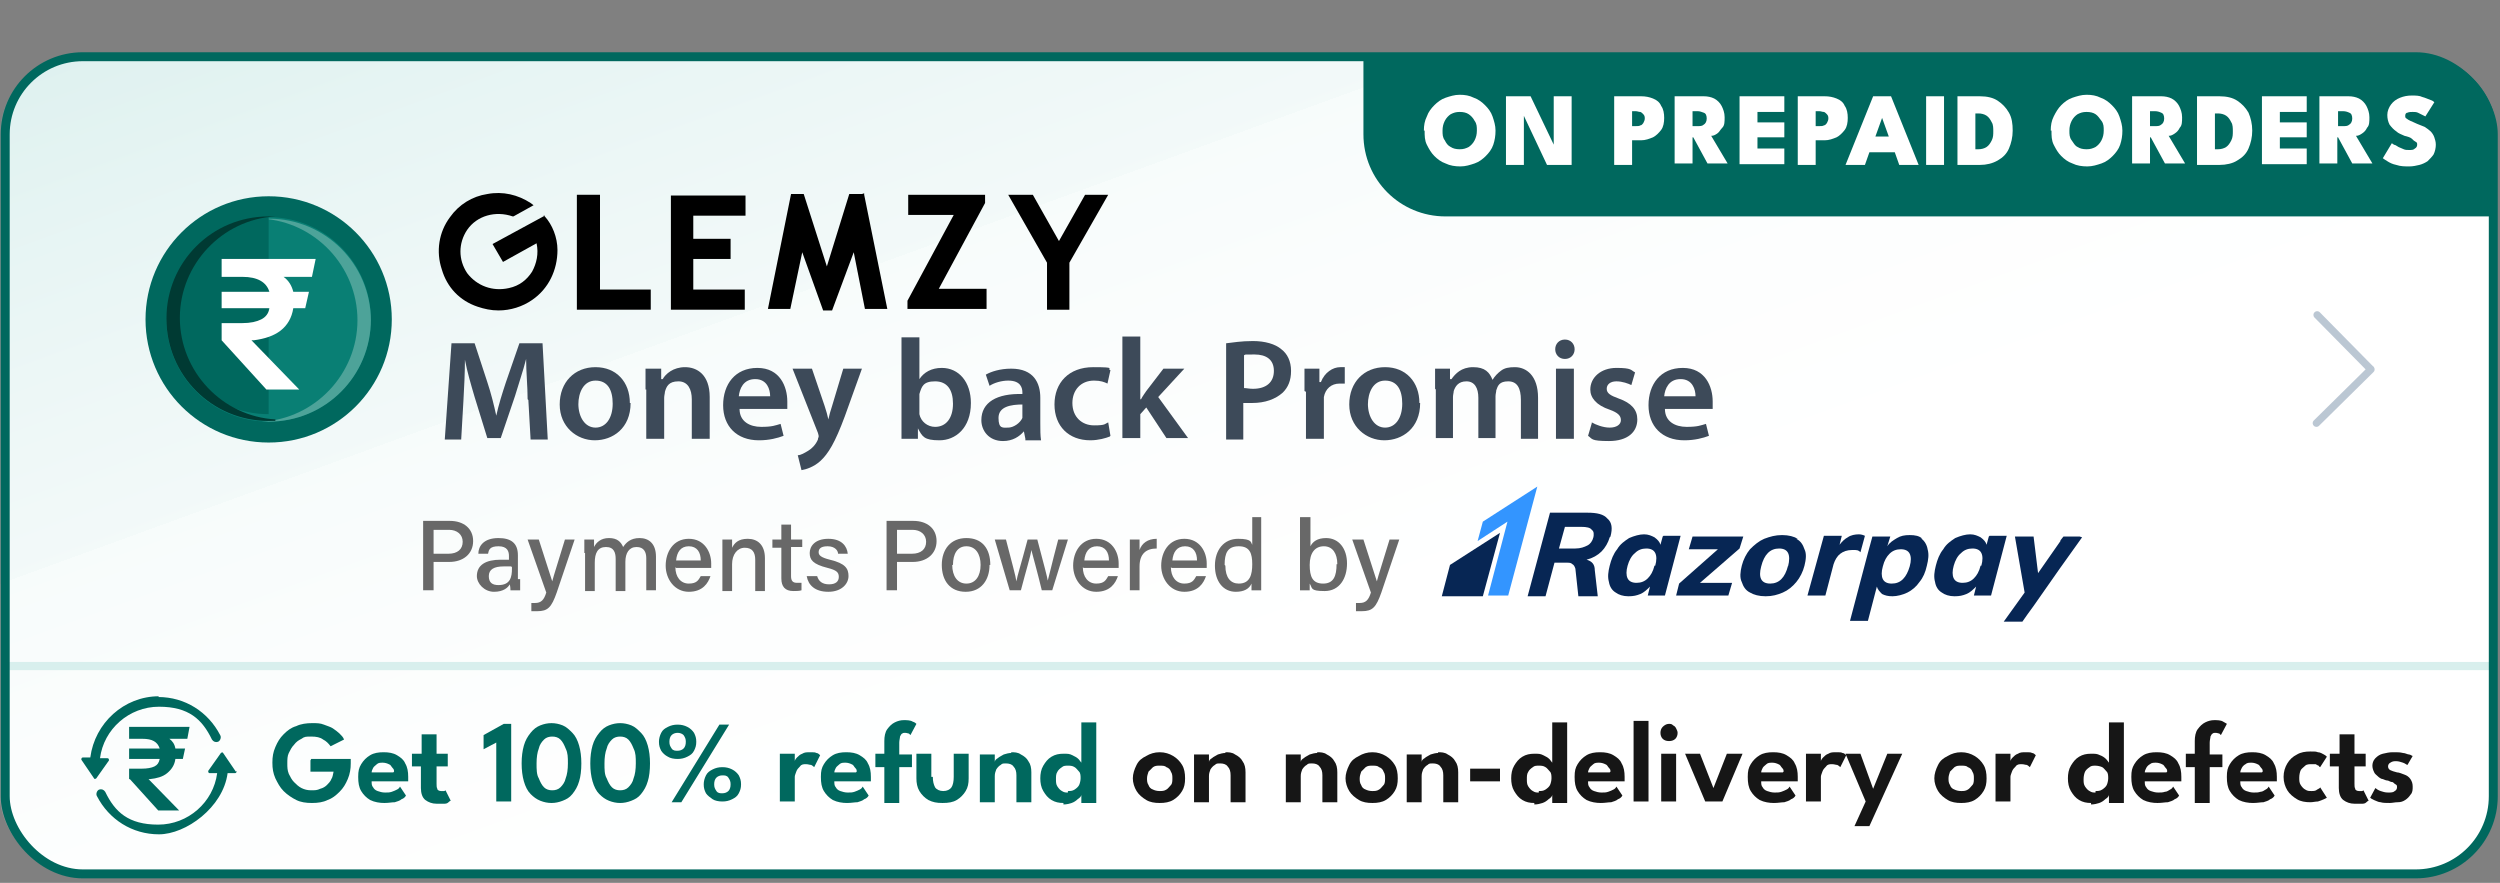 <?xml version="1.0" encoding="UTF-8"?>
<svg id="Layer_1" xmlns="http://www.w3.org/2000/svg" version="1.1" xmlns:xlink="http://www.w3.org/1999/xlink" viewBox="0 0 335 118.3">
  <rect x="0" y="0" width="335" height="118.3" fill="#808080" stroke="none"/>
  <!-- Generator: Adobe Illustrator 29.5.1, SVG Export Plug-In . SVG Version: 2.1.0 Build 141)  -->
  <defs>
    <style>
      .st0 {
        fill: #097f74;
      }

      .st1 {
        fill: none;
        stroke: #00685e;
        stroke-miterlimit: 10;
        stroke-width: 1.2px;
      }

      .st2 {
        fill: #fff;
      }

      .st3 {
        fill: #072654;
      }

      .st3, .st4 {
        fill-rule: evenodd;
      }

      .st5 {
        fill: #3d4a59;
      }

      .st6 {
        fill: #686868;
      }

      .st7 {
        fill: #4da399;
      }

      .st8 {
        fill: #00685e;
      }

      .st9 {
        fill: #003a33;
      }

      .st10 {
        fill: #d8efed;
      }

      .st11 {
        fill: url(#linear-gradient);
        opacity: .2;
      }

      .st4 {
        fill: #3395ff;
      }

      .st12 {
        fill: #788fa8;
        stroke: #788fa8;
        stroke-linecap: round;
        stroke-linejoin: round;
      }

      .st13 {
        opacity: .5;
      }

      .st14 {
        fill: #161616;
      }
    </style>
    <linearGradient id="linear-gradient" x1="130.9" y1="-36.9" x2="203.2" y2="161.7" gradientUnits="userSpaceOnUse">
      <stop offset="0" stop-color="#11998e"/>
      <stop offset="0" stop-color="#34a89e"/>
      <stop offset="0" stop-color="#5ebab2"/>
      <stop offset=".1" stop-color="#85cac5"/>
      <stop offset=".2" stop-color="#a6d8d4"/>
      <stop offset=".3" stop-color="#c2e4e2"/>
      <stop offset=".3" stop-color="#d8eeec"/>
      <stop offset=".4" stop-color="#e9f5f4"/>
      <stop offset=".5" stop-color="#f6fbfa"/>
      <stop offset=".6" stop-color="#fdfefe"/>
      <stop offset="1" stop-color="#fff"/>
    </linearGradient>
  </defs>
  <rect class="st2" x=".7" y="7.6" width="333.4" height="109.5" rx="10.4" ry="10.4"/>
  <rect class="st11" y="7.6" width="334.2" height="109.5" rx="10.4" ry="10.4"/>
  <rect class="st10" x=".7" y="88.7" width="333.4" height="1.1"/>
  <rect class="st1" x=".7" y="7.6" width="333.4" height="109.5" rx="10.4" ry="10.4"/>
  <path class="st8" d="M182.7,7.3h140.9c6.1,0,11,4.9,11,11v10.7h-140.9c-6.1,0-11-4.9-11-11V7.3h0Z"/>
  <g>
    <path class="st2" d="M190.8,17.5c0-.7.1-1.3.4-1.9.2-.6.6-1.1,1-1.5.4-.4.9-.8,1.5-1,.6-.2,1.2-.4,1.9-.4s1.3.1,1.9.4c.6.2,1.1.6,1.5,1,.4.4.8.9,1,1.5.2.6.4,1.2.4,1.9s-.1,1.3-.3,1.9c-.2.6-.6,1.1-1,1.5-.4.4-.9.8-1.5,1-.6.2-1.2.4-1.9.4s-1.4-.1-2-.4c-.6-.2-1.1-.6-1.5-1-.4-.4-.7-.9-1-1.5s-.3-1.2-.3-1.9ZM193.3,17.5c0,.5,0,.9.3,1.3.2.4.4.7.8.9.3.2.7.3,1.2.3s.8-.1,1.2-.3c.3-.2.6-.5.8-.9.2-.4.3-.8.3-1.3s0-.9-.3-1.3c-.2-.4-.5-.7-.8-.9-.3-.2-.7-.3-1.2-.3s-.8.1-1.2.3c-.3.2-.6.5-.8.9-.2.4-.3.8-.3,1.3Z"/>
    <path class="st2" d="M204,15.1h.2v7h-2.4v-9.2h3.3l3.3,6.9h-.2s0-6.9,0-6.9h2.4v9.2h-3.3l-3.3-7Z"/>
    <path class="st2" d="M216.3,12.9h3.6c.6,0,1.1.1,1.6.3.5.2.9.5,1.1,1,.3.4.4,1,.4,1.6s-.1,1.2-.4,1.6c-.3.4-.7.8-1.1,1-.5.2-1,.4-1.6.4h-1.2v3.3h-2.4v-9.2ZM218.7,16.9h.5c.2,0,.5,0,.6-.1.2,0,.3-.2.4-.3.1-.2.2-.4.2-.6s0-.4-.2-.6c-.1-.1-.3-.3-.4-.3-.2,0-.4-.1-.6-.1h-.5v2.1Z"/>
    <path class="st2" d="M224.4,12.9h3.9c.5,0,1,.1,1.4.3s.8.6,1,1c.2.4.4.9.4,1.5s0,1.1-.3,1.4-.4.6-.7.8-.5.3-.8.3l2.2,3.7h-2.7l-1.9-3.5h-.1v3.5h-2.4v-9.2ZM226.8,16.9h.7c.3,0,.6,0,.8-.2.2-.1.4-.4.4-.8s-.1-.7-.4-.8-.5-.2-.8-.2h-.7v2.1Z"/>
    <path class="st2" d="M233.1,12.9h6v2.1h-3.6v1.4h3.6v2h-3.6v1.5h3.6v2.1h-6v-9.2Z"/>
    <path class="st2" d="M240.9,12.9h3.6c.6,0,1.1.1,1.6.3.5.2.9.5,1.1,1,.3.4.4,1,.4,1.6s-.1,1.2-.4,1.6c-.3.4-.7.8-1.1,1-.5.2-1,.4-1.6.4h-1.2v3.3h-2.4v-9.2ZM243.3,16.9h.5c.2,0,.5,0,.6-.1.2,0,.3-.2.4-.3.1-.2.2-.4.2-.6s0-.4-.2-.6c-.1-.1-.3-.3-.4-.3-.2,0-.4-.1-.6-.1h-.5v2.1Z"/>
    <path class="st2" d="M251,12.9h2.4l3.7,9.2h-2.6l-.6-1.7h-3.4l-.6,1.7h-2.6l3.7-9.2ZM251.3,18.3h1.8l-.9-2.5h0l-.9,2.5Z"/>
    <path class="st2" d="M258.1,12.9h2.4v9.2h-2.4v-9.2Z"/>
    <path class="st2" d="M262.3,12.9h3c1,0,1.8.2,2.4.6.6.4,1.1.9,1.5,1.6s.5,1.5.5,2.4-.2,1.7-.5,2.4-.8,1.2-1.5,1.6-1.5.6-2.4.6h-3v-9.2ZM264.7,15.1v4.9h.4c.4,0,.8-.1,1.1-.3.3-.2.5-.5.7-.9s.2-.8.2-1.2,0-.9-.2-1.2c-.2-.4-.4-.7-.7-.9-.3-.2-.7-.3-1.1-.3h-.4Z"/>
    <path class="st2" d="M274.8,17.5c0-.7.1-1.3.4-1.9s.6-1.1,1-1.5c.4-.4.9-.8,1.5-1,.6-.2,1.2-.4,1.9-.4s1.3.1,1.9.4c.6.2,1.1.6,1.5,1,.4.4.8.9,1,1.5.2.6.4,1.2.4,1.9s-.1,1.3-.3,1.9c-.2.6-.6,1.1-1,1.5-.4.4-.9.8-1.5,1-.6.2-1.2.4-1.9.4s-1.4-.1-2-.4c-.6-.2-1.1-.6-1.5-1-.4-.4-.7-.9-1-1.5s-.3-1.2-.3-1.9ZM277.3,17.5c0,.5,0,.9.3,1.3s.4.7.8.9c.3.2.7.3,1.2.3s.8-.1,1.2-.3c.3-.2.6-.5.8-.9s.3-.8.3-1.3,0-.9-.3-1.3-.5-.7-.8-.9c-.3-.2-.7-.3-1.2-.3s-.8.1-1.2.3c-.3.2-.6.5-.8.9s-.3.8-.3,1.3Z"/>
    <path class="st2" d="M285.7,12.9h3.9c.5,0,1,.1,1.4.3s.8.6,1,1c.2.4.4.9.4,1.5s0,1.1-.3,1.4c-.2.4-.4.6-.7.8s-.5.3-.8.3l2.2,3.7h-2.7l-1.9-3.5h-.1v3.5h-2.4v-9.2ZM288.1,16.9h.7c.3,0,.6,0,.8-.2.2-.1.4-.4.4-.8s-.1-.7-.4-.8c-.2-.1-.5-.2-.8-.2h-.7v2.1Z"/>
    <path class="st2" d="M294.4,12.9h3c1,0,1.8.2,2.4.6.6.4,1.1.9,1.5,1.6.3.7.5,1.5.5,2.4s-.2,1.7-.5,2.4c-.3.7-.8,1.2-1.5,1.6-.6.4-1.5.6-2.4.6h-3v-9.2ZM296.8,15.1v4.9h.4c.4,0,.8-.1,1.1-.3.3-.2.5-.5.7-.9.2-.4.2-.8.2-1.2s0-.9-.2-1.2c-.2-.4-.4-.7-.7-.9-.3-.2-.7-.3-1.1-.3h-.4Z"/>
    <path class="st2" d="M303.1,12.9h6v2.1h-3.6v1.4h3.6v2h-3.6v1.5h3.6v2.1h-6v-9.2Z"/>
    <path class="st2" d="M310.8,12.9h3.9c.5,0,1,.1,1.4.3s.8.6,1,1c.2.4.4.9.4,1.5s0,1.1-.3,1.4c-.2.4-.4.6-.7.8s-.5.3-.8.3l2.2,3.7h-2.7l-1.9-3.5h-.1v3.5h-2.4v-9.2ZM313.3,16.9h.7c.3,0,.6,0,.8-.2.2-.1.4-.4.4-.8s-.1-.7-.4-.8c-.2-.1-.5-.2-.8-.2h-.7v2.1Z"/>
    <path class="st2" d="M323.1,12.8c.6,0,1.1,0,1.5.2.4.1.8.3,1.1.4.3.1.4.2.5.3l-1.2,1.9c0,0-.2-.1-.4-.2-.2-.1-.4-.2-.6-.3s-.5-.1-.7-.1-.5,0-.7.1c-.2,0-.3.2-.3.4s0,.3.2.4c.1.1.3.2.5.3.2.1.5.2.9.4.3.1.7.3,1,.4.3.2.6.4.8.6s.4.5.5.8.2.6.2,1-.1.9-.3,1.3c-.2.3-.5.6-.8.9-.3.2-.7.4-1.1.5s-.9.2-1.3.2c-.7,0-1.2,0-1.8-.2-.5-.1-.9-.3-1.2-.5-.3-.2-.5-.3-.6-.4l1.2-2c0,0,.2.1.3.2.2,0,.4.2.6.3s.5.2.7.3.5.1.7.1c.4,0,.6,0,.8-.2.2-.1.3-.3.3-.5s0-.3-.2-.4-.3-.2-.5-.4-.6-.3-1-.4c-.4-.2-.8-.3-1.1-.6-.3-.2-.6-.5-.9-.9-.2-.4-.3-.8-.3-1.3s.2-1,.5-1.4.7-.7,1.2-.9c.5-.2,1-.3,1.6-.3Z"/>
  </g>
  <circle class="st8" cx="36" cy="42.8" r="16.5"/>
  <circle class="st0" cx="36" cy="42.8" r="13.7"/>
  <path class="st7" d="M49.7,42.8c0,7.6-6.1,13.7-13.7,13.7s-.6,0-.9,0c7.1-.4,12.8-6.4,12.8-13.6s-5.7-13.2-12.8-13.6c.3,0,.6,0,.9,0,7.6,0,13.7,6.1,13.7,13.7Z"/>
  <path class="st8" d="M36,28.1v27.4c-7.6,0-13.7-6.1-13.7-13.7s6.1-13.7,13.7-13.7Z"/>
  <path class="st9" d="M36.9,56.4c-.3,0-.6,0-.9,0-7.6,0-13.7-6.1-13.7-13.7s6.1-13.7,13.7-13.7.6,0,.9,0c-7.1.4-12.8,6.4-12.8,13.6s5.7,13.2,12.8,13.6Z"/>
  <path class="st2" d="M29.7,45.5v-2.2h2.7c1.2,0,2-.2,2.6-.5.6-.3,1-.8,1.1-1.5h-6.4v-2.2h6.4c-.4-1.3-1.6-2-3.6-2h-2.8v-2.4h12.6l-.5,2.4h-3.8c.7.5,1.1,1.2,1.3,2h2.1l-.5,2.2h-1.6c-.2,1.3-.8,2.3-1.7,3-.9.7-2.1,1.1-3.6,1.3h-.3s6.4,6.6,6.4,6.6h-4.4l-6-6.6Z"/>
  <g>
    <path class="st5" d="M70.7,53.5c0-1.7-.2-3.7-.2-5.4h0c-.4,1.6-1,3.3-1.5,5l-1.9,5.6h-1.8l-1.7-5.5c-.5-1.7-1-3.4-1.3-5h0c0,1.7-.1,3.8-.2,5.5l-.3,5.2h-2.2l.9-12.9h3.1l1.7,5.2c.5,1.5.9,3.1,1.2,4.5h0c.3-1.4.8-3,1.3-4.5l1.8-5.2h3.1l.7,12.9h-2.3l-.3-5.3Z"/>
    <path class="st5" d="M84.5,54c0,3.4-2.4,5-4.8,5s-4.7-1.8-4.7-4.8,2-5,4.8-5,4.6,2,4.6,4.8ZM77.5,54.1c0,1.8.9,3.2,2.3,3.2s2.3-1.3,2.3-3.2-.7-3.1-2.3-3.1-2.3,1.6-2.3,3.2Z"/>
    <path class="st5" d="M86.5,52.2c0-1.1,0-2,0-2.8h2.1v1.4h.2c.4-.7,1.4-1.6,3-1.6s3.3,1,3.3,4v5.6h-2.4v-5.3c0-1.3-.5-2.4-1.8-2.4s-1.6.7-1.8,1.4c0,.2-.1.5-.1.8v5.5h-2.4v-6.6Z"/>
    <path class="st5" d="M99.1,54.8c0,1.7,1.4,2.4,2.9,2.4s1.9-.2,2.6-.4l.4,1.6c-.8.3-1.9.6-3.3.6-3,0-4.8-1.9-4.8-4.7s1.6-5,4.6-5,4,2.5,4,4.5,0,.8,0,1h-6.3ZM103.2,53.1c0-.9-.4-2.3-2-2.3s-2.1,1.3-2.2,2.3h4.1Z"/>
    <path class="st5" d="M108.8,49.4l1.7,5c.2.6.4,1.3.5,1.8h0c.1-.5.3-1.2.5-1.8l1.5-5h2.5l-2.3,6.4c-1.3,3.5-2.2,5-3.3,6-.9.8-1.9,1.1-2.5,1.2l-.5-2c.4,0,.9-.3,1.4-.6.5-.3,1-.8,1.3-1.5,0-.2.1-.3.1-.4s0-.2-.1-.5l-3.4-8.6h2.6Z"/>
    <path class="st5" d="M120.8,58.8c0-.6,0-1.7,0-2.6v-11h2.4v5.6h0c.6-.9,1.6-1.5,3-1.5,2.3,0,3.9,1.9,3.9,4.7,0,3.4-2.1,5-4.2,5s-2.3-.5-2.9-1.6h0v1.4h-2.1ZM123.2,54.9c0,.2,0,.4,0,.6.2,1,1.1,1.7,2.1,1.7,1.5,0,2.4-1.2,2.4-3.1s-.8-3-2.4-3-1.8.7-2.1,1.7c0,.2,0,.4,0,.6v1.5Z"/>
    <path class="st5" d="M137.4,58.8l-.2-1h0c-.6.7-1.5,1.3-2.8,1.3-1.9,0-2.9-1.4-2.9-2.8,0-2.4,2.1-3.6,5.5-3.5v-.2c0-.6-.2-1.6-1.9-1.6-.9,0-1.9.3-2.5.7l-.5-1.5c.7-.4,1.9-.8,3.4-.8,3,0,3.9,1.9,3.9,3.9v3.4c0,.9,0,1.7.1,2.3h-2.1ZM137.1,54.2c-1.7,0-3.3.3-3.3,1.8s.6,1.3,1.3,1.3,1.6-.6,1.9-1.3c0-.2,0-.4,0-.5v-1.3Z"/>
    <path class="st5" d="M148.7,58.5c-.5.2-1.5.5-2.6.5-2.9,0-4.8-1.9-4.8-4.8s1.9-5,5.2-5,1.7.2,2.3.4l-.4,1.8c-.4-.2-.9-.4-1.8-.4-1.8,0-2.9,1.3-2.9,3,0,1.9,1.3,3,2.9,3s1.4-.2,1.9-.4l.3,1.8Z"/>
    <path class="st5" d="M152.9,53.5h0c.2-.4.5-.8.7-1.1l2.3-3h2.8l-3.5,3.8,4,5.5h-2.9l-2.7-4.1-.8.9v3.2h-2.4v-13.6h2.4v8.4Z"/>
    <path class="st5" d="M164.3,46c.9-.1,2-.3,3.6-.3s3,.4,3.8,1.1c.8.6,1.3,1.6,1.3,2.9s-.4,2.2-1.1,2.9c-1,.9-2.4,1.4-4.1,1.4s-.8,0-1.2,0v4.9h-2.3v-12.8ZM166.7,52c.3,0,.7.1,1.2.1,1.8,0,2.8-.9,2.8-2.4s-1-2.2-2.6-2.2-1.1,0-1.4.1v4.4Z"/>
    <path class="st5" d="M174.8,52.4c0-1.3,0-2.2,0-3h2v1.8h.2c.5-1.3,1.6-2,2.6-2s.4,0,.6,0v2.2c-.2,0-.4,0-.7,0-1.1,0-1.9.7-2.1,1.8,0,.2,0,.5,0,.7v4.9h-2.4v-6.3Z"/>
    <path class="st5" d="M190.3,54c0,3.4-2.4,5-4.8,5s-4.7-1.8-4.7-4.8,2-5,4.8-5,4.6,2,4.6,4.8ZM183.3,54.1c0,1.8.9,3.2,2.3,3.2s2.3-1.3,2.3-3.2-.7-3.1-2.3-3.1-2.3,1.6-2.3,3.2Z"/>
    <path class="st5" d="M192.3,52.2c0-1.1,0-2,0-2.8h2v1.4h.2c.5-.7,1.3-1.6,2.9-1.6s2.2.7,2.6,1.7h0c.3-.5.7-.9,1.1-1.2.5-.4,1.1-.5,1.9-.5,1.5,0,3.1,1.1,3.1,4.1v5.5h-2.3v-5.2c0-1.6-.5-2.5-1.7-2.5s-1.4.6-1.6,1.2c0,.2-.1.5-.1.8v5.6h-2.3v-5.4c0-1.3-.5-2.2-1.6-2.2s-1.5.7-1.7,1.3c0,.2-.1.5-.1.8v5.5h-2.3v-6.6Z"/>
    <path class="st5" d="M211,46.8c0,.7-.5,1.3-1.3,1.3s-1.3-.6-1.3-1.3c0-.7.5-1.3,1.3-1.3s1.3.6,1.3,1.3ZM208.5,58.8v-9.4h2.4v9.4h-2.4Z"/>
    <path class="st5" d="M213.3,56.6c.5.3,1.5.7,2.4.7s1.5-.4,1.5-1-.4-1-1.5-1.4c-1.8-.6-2.6-1.6-2.6-2.7,0-1.6,1.4-2.9,3.5-2.9s1.9.3,2.5.6l-.5,1.7c-.4-.2-1.2-.5-2-.5s-1.3.4-1.3,1,.5.9,1.6,1.3c1.7.6,2.5,1.5,2.5,2.8,0,1.7-1.3,2.9-3.8,2.9s-2.2-.3-2.8-.7l.5-1.7Z"/>
    <path class="st5" d="M223.1,54.8c0,1.7,1.4,2.4,2.9,2.4s1.9-.2,2.6-.4l.4,1.6c-.8.3-1.9.6-3.3.6-3,0-4.8-1.9-4.8-4.7s1.6-5,4.6-5,4,2.5,4,4.5,0,.8,0,1h-6.3ZM227.2,53.1c0-.9-.4-2.3-2-2.3s-2.1,1.3-2.2,2.3h4.1Z"/>
  </g>
  <g>
    <path d="M80.4,38.8h6.8v2.7h-9.9v-15.4h3.1v12.6Z"/>
    <path d="M89.9,41.5h9.9v-2.7h-6.9v-4.1h5v-2.7h-5v-3.1h7v-2.7h-10v15.4Z"/>
    <path d="M115.5,26h-1.7l-3,9.7-3.1-9.7h-1.7l-3.1,15.4h3l1.6-7.6,2.8,7.8h1.2l2.9-7.8,1.5,7.6h3l-3.1-15.3v-.2s0,0,0,0Z"/>
    <path d="M132,27.2v-1.1h-10.3v2.7h6.1l-6.2,11.5v1.1h10.6v-2.7h-6.4l6.2-11.5h0Z"/>
    <path d="M145.4,26.1l-3.5,6.2-3.5-6.2h-3.3l5.2,9.1v6.3h3v-6.3l5.2-9.1h-3.3Z"/>
    <path d="M73,28.9l-7,3.8,1.4,2.4,4.5-2.5c.3,1.4,0,2.7-.6,3.8-.7,1.1-1.7,1.9-3.1,2.2-2.2.5-4.3-.3-5.6-2-1.2-1.8-1.2-4,0-5.8,1.3-1.9,3.8-2.6,6.1-1.8h.1s2.7-1.5,2.7-1.5l-.4-.3c-1.7-1.1-3.7-1.6-5.8-1.2-2,.3-3.8,1.4-5,3.1-1.5,2-1.9,4.6-1.1,7,.7,2.4,2.4,4.2,4.8,5,.9.3,1.8.5,2.8.5,1.6,0,3.2-.5,4.5-1.4,2.2-1.5,3.4-4,3.4-6.7,0-1.7-.7-3.4-1.7-4.5l-.2-.2h0c0,0,0,0,0,0Z"/>
  </g>
  <g class="st13">
    <line class="st12" x1="310.5" y1="42.2" x2="317.6" y2="49.4"/>
    <line class="st12" x1="310.4" y1="56.7" x2="317.7" y2="49.5"/>
  </g>
  <g>
    <path class="st6" d="M56.7,69.8h3.6c1.8,0,3.1,1,3.1,2.7s-1.3,2.8-3.2,2.8h-2.1v3.8h-1.4v-9.3ZM58.1,74.2h2c1.2,0,1.9-.6,1.9-1.6s-.8-1.6-1.8-1.6h-2.1v3.3Z"/>
    <path class="st6" d="M69.7,77.6c0,.6,0,1.4,0,1.5h-1.3c0-.1,0-.5-.1-.8-.2.4-.8,1-2.1,1s-2.3-1.1-2.3-2.1c0-1.5,1.2-2.2,3.2-2.2h1.1v-.5c0-.6-.2-1.3-1.4-1.3s-1.3.5-1.4,1h-1.3c0-1,.7-2.1,2.7-2.1,1.7,0,2.6.7,2.6,2.3v3.2ZM68.5,75.9h-1c-1.3,0-2,.4-2,1.3s.5,1.2,1.3,1.2c1.6,0,1.8-1.1,1.8-2.2v-.2Z"/>
    <path class="st6" d="M72.2,72.3c1,3.1,1.6,5,1.8,5.6h0c.2-.8.7-2.3,1.7-5.6h1.3l-2.4,7.1c-.7,2-1.2,2.5-2.6,2.5s-.5,0-.8,0v-1.1c.2,0,.4,0,.5,0,.8,0,1.2-.4,1.5-1.4l-2.5-7.1h1.4Z"/>
    <path class="st6" d="M78.3,74.1c0-.6,0-1.2,0-1.8h1.3c0,.2,0,.7,0,1,.3-.6.9-1.2,2-1.2s1.6.5,1.9,1.2c.4-.6,1-1.2,2.2-1.2s2.2.7,2.2,2.5v4.5h-1.3v-4.3c0-.8-.3-1.5-1.3-1.5s-1.5.8-1.5,2v3.9h-1.3v-4.3c0-.8-.2-1.6-1.3-1.6s-1.5.8-1.5,2.1v3.8h-1.3v-5.1Z"/>
    <path class="st6" d="M90.5,76c0,1.3.7,2.2,1.8,2.2s1.3-.5,1.6-1h1.3c-.3.9-1,2.1-2.9,2.1s-3.1-1.7-3.1-3.5,1-3.6,3.1-3.6,3,1.8,3,3.3,0,.4,0,.6h-4.7ZM93.9,75.1c0-1.1-.5-1.9-1.6-1.9s-1.6.8-1.7,1.9h3.4Z"/>
    <path class="st6" d="M96.8,74c0-.6,0-1.2,0-1.7h1.3c0,.2,0,.9,0,1.1.3-.6.8-1.2,2.1-1.2s2.3.8,2.3,2.6v4.4h-1.3v-4.2c0-1-.4-1.6-1.4-1.6s-1.7.9-1.7,2.2v3.6h-1.3v-5.1Z"/>
    <path class="st6" d="M103.5,72.3h1.2v-2h1.3v2h1.5v1h-1.5v3.9c0,.6.2.9.8.9s.4,0,.6,0v1c-.3.1-.7.1-1.1.1-1.1,0-1.6-.6-1.6-1.7v-4.1h-1.2v-1Z"/>
    <path class="st6" d="M109.5,77.2c.2.7.7,1.1,1.6,1.1s1.3-.4,1.3-1-.3-.9-1.5-1.2c-2-.5-2.4-1.1-2.4-2s.7-1.9,2.5-1.9,2.5,1,2.6,2h-1.3c0-.4-.4-1-1.4-1s-1.2.4-1.2.8.3.7,1.5,1c2.1.5,2.5,1.2,2.5,2.2s-.9,2.1-2.7,2.1-2.7-.9-2.9-2.1h1.3Z"/>
    <path class="st6" d="M118.8,69.8h3.6c1.8,0,3.1,1,3.1,2.7s-1.3,2.8-3.2,2.8h-2.1v3.8h-1.4v-9.3ZM120.2,74.2h2c1.2,0,1.9-.6,1.9-1.6s-.8-1.6-1.8-1.6h-2.1v3.3Z"/>
    <path class="st6" d="M132.6,75.7c0,2-1.1,3.6-3.2,3.6s-3.2-1.5-3.2-3.6,1.2-3.6,3.3-3.6,3.2,1.4,3.2,3.6ZM127.6,75.7c0,1.5.7,2.5,1.9,2.5s1.9-1,1.9-2.5-.7-2.5-1.9-2.5-1.8,1-1.8,2.5Z"/>
    <path class="st6" d="M134.8,72.3c.8,3.1,1.3,4.9,1.4,5.6h0c.1-.7.6-2.2,1.5-5.6h1.3c1,3.8,1.3,4.9,1.4,5.5h0c.2-.7.4-1.7,1.4-5.5h1.3l-2.1,6.8h-1.4c-.6-2.5-1.2-4.6-1.4-5.4h0c-.1.8-.7,2.7-1.4,5.4h-1.5l-2-6.8h1.4Z"/>
    <path class="st6" d="M145.1,76c0,1.3.7,2.2,1.8,2.2s1.3-.5,1.6-1h1.3c-.3.9-1,2.1-2.9,2.1s-3.1-1.7-3.1-3.5,1-3.6,3.1-3.6,3,1.8,3,3.3,0,.4,0,.6h-4.7ZM148.6,75.1c0-1.1-.5-1.9-1.6-1.9s-1.6.8-1.7,1.9h3.4Z"/>
    <path class="st6" d="M151.4,74.2c0-.9,0-1.4,0-1.9h1.3c0,.2,0,.7,0,1.4.3-.9,1.1-1.5,2.3-1.5v1.3c-1.4,0-2.3.7-2.3,2.4v3.2h-1.3v-5Z"/>
    <path class="st6" d="M156.9,76c0,1.3.7,2.2,1.8,2.2s1.3-.5,1.6-1h1.3c-.3.9-1,2.1-2.9,2.1s-3.1-1.7-3.1-3.5,1-3.6,3.1-3.6,3,1.8,3,3.3,0,.4,0,.6h-4.7ZM160.4,75.1c0-1.1-.5-1.9-1.6-1.9s-1.6.8-1.7,1.9h3.4Z"/>
    <path class="st6" d="M169,69.3v7.9c0,.6,0,1.3,0,1.9h-1.3c0-.2,0-.7,0-.9-.3.7-1,1.1-2.1,1.1-1.7,0-2.8-1.4-2.8-3.5s1.2-3.6,3.1-3.6,1.7.5,1.9.8v-3.7h1.3ZM164.2,75.8c0,1.6.7,2.4,1.8,2.4,1.5,0,1.8-1.2,1.8-2.6s-.3-2.4-1.8-2.4-1.9.9-1.9,2.5Z"/>
    <path class="st6" d="M174.3,69.3h1.3v3.9c.3-.6.9-1.1,2.1-1.1,1.7,0,2.8,1.4,2.8,3.4s-1,3.7-3,3.7-1.6-.4-2-1c0,.3,0,.7,0,.9h-1.3c0-.8,0-1.5,0-2.3v-7.5ZM179.2,75.6c0-1.4-.6-2.4-1.8-2.4s-1.9.9-1.9,2.5.4,2.5,1.8,2.5,1.8-1,1.8-2.6Z"/>
    <path class="st6" d="M182.7,72.3c1,3.1,1.6,5,1.8,5.6h0c.2-.8.7-2.3,1.7-5.6h1.3l-2.4,7.1c-.7,2-1.2,2.5-2.6,2.5s-.5,0-.8,0v-1.1c.2,0,.4,0,.5,0,.8,0,1.2-.4,1.5-1.4l-2.5-7.1h1.4Z"/>
  </g>
  <g id="Page-1">
    <g id="Group">
      <path id="Fill-1" class="st3" d="M213.5,72c-.1.5-.4.9-.8,1.1-.4.2-.9.4-1.6.4h-2.2l.8-2.9h2.2c.7,0,1.2.1,1.4.4.3.2.3.6.2,1.1M215.8,71.9c.3-1.1.2-1.9-.4-2.4-.5-.6-1.4-.8-2.7-.8h-5l-3,11.2h2.4l1.2-4.5h1.6c.4,0,.6,0,.8.2.2.1.3.3.4.6l.4,3.7h2.6l-.4-3.5c0-.8-.4-1.2-1.1-1.4.8-.2,1.5-.6,2-1.1.5-.5.9-1.2,1.1-1.9"/>
      <path id="Fill-3" class="st3" d="M221.7,75.8c-.2.8-.5,1.3-.9,1.7-.4.4-.9.6-1.5.6s-1-.2-1.2-.6c-.2-.4-.2-1,0-1.7.2-.7.5-1.3,1-1.7.4-.4.9-.6,1.5-.6s1,.2,1.2.6c.2.4.2,1,0,1.7h0ZM222.8,71.9l-.3,1.1c-.1-.4-.4-.7-.8-1-.4-.2-.8-.4-1.4-.4s-1.3.2-2,.5c-.6.4-1.2.8-1.6,1.5-.5.6-.8,1.4-1,2.2-.2.8-.3,1.5-.1,2.2.1.6.4,1.1.9,1.4.4.3,1,.5,1.7.5s1.1-.1,1.6-.3c.5-.2.9-.6,1.3-1l-.3,1.2h2.3l2.1-8h-2.3Z"/>
      <polygon id="Fill-5" class="st3" points="233.6 71.9 226.8 71.9 226.3 73.6 230.2 73.6 225 78.2 224.6 79.8 231.6 79.8 232.1 78.1 227.8 78.1 233.1 73.5 233.6 71.9"/>
      <path id="Fill-7" class="st3" d="M239.6,75.8c-.2.8-.5,1.4-.9,1.8-.4.4-.9.6-1.5.6-1.2,0-1.6-.8-1.2-2.3.2-.8.5-1.4.9-1.8.4-.4.9-.6,1.5-.6s1,.2,1.2.6c.2.4.2,1,0,1.8M240.9,72.2c-.5-.3-1.2-.5-2.1-.5s-1.6.2-2.4.5c-.7.3-1.3.8-1.9,1.4-.5.6-.9,1.4-1.1,2.2s-.3,1.6,0,2.2c.2.6.5,1.1,1.1,1.4.5.3,1.2.5,2.1.5s1.6-.2,2.3-.5c.7-.3,1.3-.8,1.8-1.4.5-.6.9-1.4,1.1-2.2s.3-1.6,0-2.2c-.2-.6-.5-1.1-1.1-1.4"/>
      <path id="Fill-9" class="st3" d="M265.4,75.8c-.2.8-.5,1.3-.9,1.7-.4.4-.9.6-1.5.6s-1-.2-1.2-.6c-.2-.4-.2-1,0-1.7.2-.7.5-1.3,1-1.7.4-.4.9-.6,1.5-.6s1,.2,1.2.6c.2.4.2,1,0,1.7h0ZM266.5,71.9l-.3,1.1c-.1-.4-.4-.7-.8-1-.4-.2-.8-.4-1.4-.4s-1.3.2-2,.5c-.6.4-1.2.8-1.6,1.5-.5.6-.8,1.4-1,2.2-.2.8-.3,1.5-.1,2.2.1.6.4,1.1.9,1.4.4.3,1,.5,1.7.5s1.1-.1,1.6-.3c.5-.2.9-.6,1.3-1l-.3,1.2h2.3l2.1-8h-2.3Z"/>
      <path id="Fill-11" class="st3" d="M249.3,74l.6-2.2c-.2-.1-.5-.2-.8-.2-.5,0-1.1.1-1.5.4-.4.2-.8.6-1.1,1l.3-1.2h-.7s-1.7,0-1.7,0l-2.2,8h2.4l1.1-4.2c.2-.6.5-1.1.9-1.4.4-.3.9-.5,1.6-.5s.8,0,1.1.3"/>
      <path id="Fill-13" class="st3" d="M255.9,75.9c-.2.7-.5,1.3-.9,1.7-.4.4-.9.6-1.5.6s-1-.2-1.2-.6c-.2-.4-.2-1,0-1.7.2-.8.5-1.3.9-1.7.4-.4.9-.6,1.5-.6s1,.2,1.2.6c.2.4.2,1,0,1.7M257.6,72.2c-.4-.4-1-.5-1.7-.5s-1.2.1-1.7.4c-.5.3-1,.6-1.3,1.1h0c0,0,.4-1.3.4-1.3h-.5s-1.9,0-1.9,0l-.6,2.2s0,0,0,0l-2.4,9.1h2.4l1.2-4.6c.1.4.4.7.7,1,.4.2.8.3,1.4.3s1.4-.2,2-.5c.6-.3,1.2-.8,1.6-1.4.5-.6.8-1.3,1-2.2.2-.8.3-1.5.1-2.2-.1-.6-.4-1.1-.9-1.5"/>
      <path id="Fill-15" class="st3" d="M278.7,71.9h0s-1.4,0-1.4,0c0,0,0,0-.1,0h-.7l-.4.5s0,0,0,.1h0c0,0-3,4.3-3,4.3l-.6-4.9h-2.5l1.3,7.5-2.8,3.9h2.5l.7-1s0,0,0,0l.8-1.1h0s3.5-5,3.5-5l3-4.2h0s0,0,0,0Z"/>
      <polygon id="Fill-17" class="st4" points="198.7 69.9 198 72.5 202 69.9 199.4 79.8 202.1 79.8 206 65.2 198.7 69.9"/>
      <path id="Fill-19" class="st3" d="M194.3,75.7l-1.1,4.2h5.5s2.3-8.5,2.3-8.5c0,0-6.7,4.3-6.7,4.3"/>
    </g>
  </g>
  <g>
    <path class="st8" d="M41.7,101.7h5.3v.6c0,.7-.1,1.4-.4,2.1s-.6,1.2-1.1,1.7c-.5.5-1,.9-1.6,1.1-.6.3-1.3.4-2.1.4s-1.5-.1-2.1-.4c-.6-.3-1.2-.7-1.7-1.2-.5-.5-.8-1.1-1.1-1.7-.3-.7-.4-1.3-.4-2.1s.1-1.4.4-2.1c.3-.7.6-1.2,1.1-1.7s1-.9,1.7-1.1c.6-.3,1.4-.4,2.1-.4s1.1,0,1.6.2.9.3,1.2.5.7.5.9.7c.3.3.5.5.6.8l-1.8.9c-.3-.4-.6-.7-1-.9-.4-.3-.9-.4-1.6-.4s-.9,0-1.3.3c-.4.2-.7.4-1,.8-.3.3-.5.7-.7,1.1-.2.4-.2.9-.2,1.4s0,.9.2,1.4c.2.4.4.8.7,1.1.3.3.6.6,1,.8.4.2.8.3,1.3.3s.8,0,1.2-.2c.4-.1.7-.3.9-.5s.5-.5.6-.8c.2-.3.2-.6.3-1h-3.1v-1.5Z"/>
    <path class="st8" d="M49.8,104.7c0,.3,0,.6.2.8.1.2.3.4.6.5.3.1.6.2,1,.2s.6,0,.9-.1.5-.2.7-.3c.2-.1.3-.2.4-.4l.8,1.2c-.1.2-.3.4-.6.5-.2.2-.6.3-.9.4-.4,0-.8.1-1.4.1s-1.3-.1-1.9-.4c-.5-.3-.9-.7-1.2-1.2-.3-.5-.4-1.1-.4-1.9s.1-1.2.4-1.7c.3-.5.7-.9,1.2-1.2s1.1-.4,1.8-.4,1.3.1,1.8.4.9.6,1.1,1.1c.3.5.4,1.1.4,1.8s0,.1,0,.3c0,.1,0,.2,0,.3h-4.8ZM52.8,103.4c0-.2,0-.3-.2-.5s-.2-.4-.5-.5c-.2-.1-.5-.2-.8-.2s-.6,0-.8.2-.4.3-.5.5c-.1.2-.2.4-.2.6h2.9Z"/>
    <path class="st8" d="M55.3,101h1.2v-2.6h2v2.6h1.5v1.7h-1.5v2.3c0,.3,0,.5.1.7,0,.2.3.3.5.3s.3,0,.4,0c.1,0,.2-.1.2-.1l.7,1.4s-.1,0-.3.2-.4.2-.7.2c-.3,0-.6,0-.9,0-.6,0-1.1-.2-1.5-.5-.4-.3-.6-.9-.6-1.6v-2.9h-1.2v-1.7Z"/>
    <path class="st8" d="M66.5,99.5l-1.7.9v-1.9l2.7-1.5h1v10.4h-2v-7.9Z"/>
    <path class="st8" d="M69.9,102.3c0-.9.1-1.7.3-2.4.2-.7.5-1.2.9-1.7s.8-.8,1.3-1c.5-.2,1-.3,1.5-.3s1,.1,1.5.3c.5.2.9.6,1.3,1s.7,1,.9,1.7.3,1.5.3,2.4-.1,1.8-.3,2.4c-.2.7-.5,1.2-.9,1.7s-.8.7-1.3.9c-.5.2-1,.3-1.5.3s-1-.1-1.5-.3c-.5-.2-.9-.5-1.3-.9s-.7-1-.9-1.7c-.2-.7-.3-1.5-.3-2.4ZM71.9,102.3c0,.8,0,1.5.3,2,.2.5.4.9.7,1.2.3.3.7.4,1.1.4s.8-.1,1.1-.4c.3-.3.6-.7.7-1.2.2-.5.3-1.2.3-2s0-1.4-.3-2c-.2-.5-.4-.9-.7-1.2s-.7-.4-1.1-.4-.8.1-1.1.4-.6.7-.7,1.2c-.2.5-.3,1.2-.3,2Z"/>
    <path class="st8" d="M79.1,102.3c0-.9.1-1.7.3-2.4.2-.7.5-1.2.9-1.7s.8-.8,1.3-1c.5-.2,1-.3,1.5-.3s1,.1,1.5.3c.5.2.9.6,1.3,1s.7,1,.9,1.7.3,1.5.3,2.4-.1,1.8-.3,2.4c-.2.7-.5,1.2-.9,1.7s-.8.7-1.3.9c-.5.2-1,.3-1.5.3s-1-.1-1.5-.3c-.5-.2-.9-.5-1.3-.9s-.7-1-.9-1.7c-.2-.7-.3-1.5-.3-2.4ZM81,102.3c0,.8,0,1.5.3,2,.2.5.4.9.7,1.2.3.3.7.4,1.1.4s.8-.1,1.1-.4c.3-.3.6-.7.7-1.2.2-.5.3-1.2.3-2s0-1.4-.3-2c-.2-.5-.4-.9-.7-1.2s-.7-.4-1.1-.4-.8.1-1.1.4-.6.7-.7,1.2c-.2.5-.3,1.2-.3,2Z"/>
    <path class="st8" d="M88.3,99.4c0-.4.1-.8.3-1.2.2-.4.5-.6.9-.8.4-.2.8-.3,1.3-.3s.9.1,1.3.3c.4.2.7.5.9.8.2.4.3.7.3,1.2s-.1.8-.3,1.2c-.2.4-.5.6-.9.8-.4.2-.8.3-1.3.3s-1-.1-1.3-.3c-.4-.2-.7-.5-.9-.8-.2-.4-.3-.7-.3-1.2ZM89.7,99.4c0,.4.1.6.3.9s.5.3.8.3.6-.1.8-.3c.2-.2.3-.5.3-.9s-.1-.6-.3-.9c-.2-.2-.5-.3-.8-.3s-.6.1-.8.3c-.2.2-.3.5-.3.9ZM96.4,97.1h1.3l-6.4,10.4h-1.3l6.4-10.4ZM94.3,105.1c0-.4.1-.8.3-1.2.2-.4.5-.6.9-.8s.8-.3,1.3-.3.9.1,1.3.3c.4.2.7.5.9.8.2.4.3.7.3,1.2s-.1.8-.3,1.2-.5.6-.9.8c-.4.2-.8.3-1.3.3s-1-.1-1.3-.3-.7-.5-.9-.8c-.2-.4-.3-.7-.3-1.2ZM95.7,105.1c0,.4.1.6.3.9s.5.3.8.3.6-.1.8-.3c.2-.2.3-.5.3-.9s-.1-.6-.3-.9-.5-.3-.8-.3-.6.1-.8.3-.3.5-.3.9Z"/>
    <path class="st8" d="M106.5,107.4h-2v-6.4h2v1h0c0-.1.1-.3.3-.5.2-.2.4-.4.7-.5.3-.2.6-.2,1.1-.2s.6,0,.8.1c.2,0,.4.2.5.3l-.8,1.6c0,0-.2-.2-.4-.3-.2,0-.4-.1-.7-.1s-.6,0-.8.3c-.2.2-.4.4-.5.7s-.2.5-.2.7v3.3Z"/>
    <path class="st8" d="M111.8,104.7c0,.3,0,.6.2.8.1.2.3.4.6.5.3.1.6.2,1,.2s.6,0,.9-.1.5-.2.7-.3c.2-.1.3-.2.4-.4l.8,1.2c-.1.2-.3.4-.6.5-.2.2-.6.3-.9.4-.4,0-.8.1-1.4.1s-1.3-.1-1.9-.4c-.5-.3-.9-.7-1.2-1.2-.3-.5-.4-1.1-.4-1.9s.1-1.2.4-1.7c.3-.5.7-.9,1.2-1.2s1.1-.4,1.8-.4,1.3.1,1.8.4.9.6,1.1,1.1c.3.5.4,1.1.4,1.8s0,.1,0,.3c0,.1,0,.2,0,.3h-4.8ZM114.8,103.4c0-.2,0-.3-.2-.5s-.2-.4-.5-.5c-.2-.1-.5-.2-.8-.2s-.6,0-.8.2-.4.3-.5.5c-.1.2-.2.4-.2.6h2.9Z"/>
    <path class="st8" d="M117.3,101h1.2v-1.7c0-.6.1-1.2.4-1.6.3-.4.6-.7,1-.9.4-.2.8-.3,1.2-.3s.9,0,1.2.2c.3.1.4.2.5.3l-.8,1.5s0,0-.2-.2c-.1,0-.3-.1-.5-.1s-.3,0-.4.1c-.1,0-.2.2-.3.4,0,.2-.1.5-.1.8v1.6h1.7v1.7h-1.7v4.8h-2v-4.8h-1.2v-1.7Z"/>
    <path class="st8" d="M125,104.1c0,.6.1,1,.3,1.4.2.3.6.5,1.1.5s.9-.2,1.1-.5c.2-.3.3-.8.3-1.4v-3.1h2v3.3c0,.7-.1,1.2-.4,1.7-.3.5-.7.9-1.2,1.2s-1.1.4-1.9.4-1.3-.1-1.9-.4c-.5-.3-.9-.7-1.2-1.2-.3-.5-.4-1.1-.4-1.7v-3.3h2v3.1Z"/>
    <path class="st8" d="M135.5,100.8c.4,0,.9,0,1.3.3.4.2.8.5,1,.9.3.4.4.9.4,1.5v4h-2v-3.6c0-.5-.1-.9-.4-1.2-.2-.3-.6-.4-1-.4s-.5,0-.7.2c-.2.1-.4.3-.6.6-.1.3-.2.5-.2.9v3.5h-2v-6.4h2v1c0-.2.2-.4.4-.5.2-.2.5-.3.8-.5.3-.1.7-.2,1-.2Z"/>
    <path class="st8" d="M142.5,107.6c-.6,0-1.1-.1-1.6-.4s-.8-.7-1.1-1.2c-.3-.5-.4-1.1-.4-1.7s.1-1.2.4-1.7c.3-.5.6-.9,1.1-1.2s1-.4,1.6-.4.8,0,1.2.2.6.3.8.5c.2.2.3.4.4.5v-5.4h2v10.8h-2v-1.1c0,.2-.2.4-.5.6-.2.2-.5.4-.8.5s-.7.2-1.1.2ZM143.1,106c.3,0,.6,0,.9-.2.3-.2.5-.4.6-.6s.2-.6.2-.9,0-.7-.2-.9-.4-.5-.6-.6c-.3-.2-.6-.2-.9-.2s-.6,0-.8.2c-.3.2-.5.4-.6.6-.2.3-.2.6-.2,1s0,.7.2,1c.2.3.4.5.6.6.3.2.5.2.8.2Z"/>
    <path class="st14" d="M155.4,107.6c-.7,0-1.3-.1-1.8-.4-.5-.3-1-.7-1.3-1.2-.3-.5-.5-1.1-.5-1.7s.2-1.2.5-1.8.7-.9,1.3-1.2c.5-.3,1.1-.5,1.8-.5s1.3.2,1.8.5c.5.3.9.7,1.2,1.2s.4,1.1.4,1.8-.1,1.2-.4,1.7c-.3.5-.7.9-1.2,1.2-.5.3-1.1.4-1.8.4ZM155.4,106c.3,0,.6,0,.9-.2.2-.1.4-.4.6-.6s.2-.6.2-.9,0-.6-.2-.9c-.1-.3-.3-.5-.6-.6-.2-.2-.5-.2-.9-.2s-.6,0-.9.2c-.2.2-.4.4-.6.6-.1.3-.2.6-.2.9s0,.6.2.9c.1.3.3.5.6.6.2.1.5.2.9.2Z"/>
    <path class="st14" d="M164.2,100.8c.4,0,.9,0,1.3.3.4.2.8.5,1,.9.3.4.4.9.4,1.5v4h-2v-3.6c0-.5-.1-.9-.4-1.2-.2-.3-.6-.4-1-.4s-.5,0-.7.2c-.2.1-.4.3-.6.6-.1.3-.2.5-.2.9v3.5h-2v-6.4h2v1c0-.2.2-.4.4-.5.2-.2.5-.3.8-.5.3-.1.7-.2,1-.2Z"/>
    <path class="st14" d="M176.5,100.8c.4,0,.9,0,1.3.3.4.2.8.5,1,.9.3.4.4.9.4,1.5v4h-2v-3.6c0-.5-.1-.9-.4-1.2-.2-.3-.6-.4-1-.4s-.5,0-.7.2c-.2.1-.4.3-.6.6-.1.3-.2.5-.2.9v3.5h-2v-6.4h2v1c0-.2.2-.4.4-.5.2-.2.5-.3.8-.5.3-.1.7-.2,1-.2Z"/>
    <path class="st14" d="M183.9,107.6c-.7,0-1.3-.1-1.8-.4-.5-.3-1-.7-1.3-1.2-.3-.5-.5-1.1-.5-1.7s.2-1.2.5-1.8.7-.9,1.3-1.2c.5-.3,1.1-.5,1.8-.5s1.3.2,1.8.5c.5.3.9.7,1.2,1.2s.4,1.1.4,1.8-.1,1.2-.4,1.7c-.3.5-.7.9-1.2,1.2-.5.3-1.1.4-1.8.4ZM183.9,106c.3,0,.6,0,.9-.2.2-.1.4-.4.6-.6s.2-.6.2-.9,0-.6-.2-.9c-.1-.3-.3-.5-.6-.6-.2-.2-.5-.2-.9-.2s-.6,0-.9.2c-.2.2-.4.4-.6.6-.1.3-.2.6-.2.9s0,.6.2.9c.1.3.3.5.6.6.2.1.5.2.9.2Z"/>
    <path class="st14" d="M192.7,100.8c.4,0,.9,0,1.3.3.4.2.8.5,1,.9.3.4.4.9.4,1.5v4h-2v-3.6c0-.5-.1-.9-.4-1.2-.2-.3-.6-.4-1-.4s-.5,0-.7.2c-.2.1-.4.3-.6.6-.1.3-.2.5-.2.9v3.5h-2v-6.4h2v1c0-.2.2-.4.4-.5.2-.2.5-.3.8-.5.3-.1.7-.2,1-.2Z"/>
    <path class="st14" d="M197,104.7v-1.7h4v1.7h-4Z"/>
    <path class="st14" d="M205.6,107.6c-.6,0-1.1-.1-1.6-.4s-.8-.7-1.1-1.2c-.3-.5-.4-1.1-.4-1.7s.1-1.2.4-1.7c.3-.5.6-.9,1.1-1.2s1-.4,1.6-.4.8,0,1.2.2.6.3.8.5c.2.2.3.4.4.5v-5.4h2v10.8h-2v-1.1c0,.2-.2.4-.5.6-.2.2-.5.4-.8.5s-.7.2-1.1.2ZM206.2,106c.3,0,.6,0,.9-.2.3-.2.5-.4.6-.6s.2-.6.2-.9,0-.7-.2-.9-.4-.5-.6-.6c-.3-.2-.6-.2-.9-.2s-.6,0-.8.2c-.3.2-.5.4-.6.6-.2.3-.2.6-.2,1s0,.7.2,1c.2.3.4.5.6.6.3.2.5.2.8.2Z"/>
    <path class="st14" d="M212.8,104.7c0,.3,0,.6.2.8.1.2.3.4.6.5.3.1.6.2,1,.2s.6,0,.9-.1.5-.2.7-.3c.2-.1.3-.2.4-.4l.8,1.2c-.1.2-.3.4-.6.5-.2.2-.6.3-.9.4-.4,0-.8.1-1.4.1s-1.3-.1-1.9-.4c-.5-.3-.9-.7-1.2-1.2-.3-.5-.4-1.1-.4-1.9s.1-1.2.4-1.7c.3-.5.7-.9,1.2-1.2s1.1-.4,1.8-.4,1.3.1,1.8.4.9.6,1.1,1.1c.3.5.4,1.1.4,1.8s0,.1,0,.3c0,.1,0,.2,0,.3h-4.8ZM215.8,103.4c0-.2,0-.3-.2-.5s-.2-.4-.5-.5c-.2-.1-.5-.2-.8-.2s-.6,0-.8.2-.4.3-.5.5c-.1.2-.2.4-.2.6h2.9Z"/>
    <path class="st14" d="M220.9,107.4h-2v-10.8h2v10.8Z"/>
    <path class="st14" d="M223.6,99.3c-.3,0-.6-.1-.8-.3s-.3-.5-.3-.8.1-.6.3-.8.5-.4.8-.4.4,0,.6.2c.2.1.3.2.4.4s.2.4.2.6c0,.3-.1.6-.3.8-.2.2-.5.3-.8.3ZM222.6,107.4v-6.4h2v6.4h-2Z"/>
    <path class="st14" d="M225.7,101h2.1l1.8,4.6,1.8-4.6h2.1l-2.7,6.4h-2.3l-2.7-6.4Z"/>
    <path class="st14" d="M236,104.7c0,.3,0,.6.2.8.1.2.3.4.6.5.3.1.6.2,1,.2s.6,0,.9-.1.5-.2.7-.3c.2-.1.3-.2.4-.4l.8,1.2c-.1.2-.3.4-.6.5-.2.2-.6.3-.9.4-.4,0-.8.1-1.4.1s-1.3-.1-1.9-.4c-.5-.3-.9-.7-1.2-1.2-.3-.5-.4-1.1-.4-1.9s.1-1.2.4-1.7c.3-.5.7-.9,1.2-1.2s1.1-.4,1.8-.4,1.3.1,1.8.4.9.6,1.1,1.1c.3.5.4,1.1.4,1.8s0,.1,0,.3c0,.1,0,.2,0,.3h-4.8ZM239,103.4c0-.2,0-.3-.2-.5s-.2-.4-.5-.5c-.2-.1-.5-.2-.8-.2s-.6,0-.8.2-.4.3-.5.5c-.1.2-.2.4-.2.6h2.9Z"/>
    <path class="st14" d="M244,107.4h-2v-6.4h2v1h0c0-.1.1-.3.3-.5.2-.2.4-.4.7-.5.3-.2.6-.2,1.1-.2s.6,0,.8.1c.2,0,.4.2.5.3l-.8,1.6c0,0-.2-.2-.4-.3-.2,0-.4-.1-.7-.1s-.6,0-.8.3c-.2.2-.4.4-.5.7s-.2.5-.2.7v3.3Z"/>
    <path class="st14" d="M251,105.7l1.9-4.7h2l-4.4,9.7h-2l1.5-3.3-2.7-6.4h2l1.7,4.7Z"/>
    <path class="st14" d="M262.8,107.6c-.7,0-1.3-.1-1.8-.4-.5-.3-1-.7-1.3-1.2-.3-.5-.5-1.1-.5-1.7s.2-1.2.5-1.8.7-.9,1.3-1.2c.5-.3,1.1-.5,1.8-.5s1.3.2,1.8.5c.5.3.9.7,1.2,1.2s.4,1.1.4,1.8-.1,1.2-.4,1.7c-.3.5-.7.9-1.2,1.2-.5.3-1.1.4-1.8.4ZM262.8,106c.3,0,.6,0,.9-.2.2-.1.4-.4.6-.6s.2-.6.2-.9,0-.6-.2-.9c-.1-.3-.3-.5-.6-.6-.2-.2-.5-.2-.9-.2s-.6,0-.9.2c-.2.2-.4.4-.6.6-.1.3-.2.6-.2.9s0,.6.2.9c.1.3.3.5.6.6.2.1.5.2.9.2Z"/>
    <path class="st14" d="M269.4,107.4h-2v-6.4h2v1h0c0-.1.1-.3.3-.5.2-.2.4-.4.7-.5.3-.2.6-.2,1.1-.2s.6,0,.8.1c.2,0,.4.2.5.3l-.8,1.6c0,0-.2-.2-.4-.3-.2,0-.4-.1-.7-.1s-.6,0-.8.3c-.2.2-.4.4-.5.7-.1.3-.2.5-.2.7v3.3Z"/>
    <path class="st14" d="M280.2,107.6c-.6,0-1.1-.1-1.6-.4-.5-.3-.8-.7-1.1-1.2-.3-.5-.4-1.1-.4-1.7s.1-1.2.4-1.7.6-.9,1.1-1.2c.5-.3,1-.4,1.6-.4s.8,0,1.2.2c.3.1.6.3.8.5s.3.4.4.5v-5.4h2v10.8h-2v-1.1c0,.2-.2.4-.5.6-.2.2-.5.4-.8.5s-.7.2-1.1.2ZM280.8,106c.3,0,.6,0,.9-.2s.5-.4.6-.6.2-.6.2-.9,0-.7-.2-.9-.4-.5-.6-.6-.6-.2-.9-.2-.6,0-.8.2c-.3.2-.5.4-.6.6s-.2.6-.2,1,0,.7.2,1,.4.5.6.6c.3.2.5.2.8.2Z"/>
    <path class="st14" d="M287.4,104.7c0,.3,0,.6.2.8.1.2.3.4.6.5.3.1.6.2,1,.2s.6,0,.9-.1c.3,0,.5-.2.7-.3.2-.1.3-.2.4-.4l.8,1.2c-.1.2-.3.4-.6.5-.2.2-.6.3-.9.4-.4,0-.8.1-1.4.1s-1.3-.1-1.9-.4c-.5-.3-.9-.7-1.2-1.2s-.4-1.1-.4-1.9.1-1.2.4-1.7c.3-.5.7-.9,1.2-1.2s1.1-.4,1.8-.4,1.3.1,1.8.4.9.6,1.1,1.1c.3.5.4,1.1.4,1.8s0,.1,0,.3,0,.2,0,.3h-4.8ZM290.4,103.4c0-.2,0-.3-.2-.5s-.2-.4-.5-.5c-.2-.1-.5-.2-.8-.2s-.6,0-.8.2c-.2.1-.4.3-.5.5-.1.2-.2.4-.2.6h2.9Z"/>
    <path class="st14" d="M292.9,101h1.2v-1.7c0-.6.1-1.2.4-1.6.3-.4.6-.7,1-.9.4-.2.8-.3,1.2-.3s.9,0,1.2.2.4.2.5.3l-.8,1.5s0,0-.2-.2c-.1,0-.3-.1-.5-.1s-.3,0-.4.1c-.1,0-.2.2-.3.4,0,.2-.1.5-.1.8v1.6h1.7v1.7h-1.7v4.8h-2v-4.8h-1.2v-1.7Z"/>
    <path class="st14" d="M300.2,104.7c0,.3,0,.6.2.8.1.2.3.4.6.5.3.1.6.2,1,.2s.6,0,.9-.1c.3,0,.5-.2.7-.3.2-.1.3-.2.4-.4l.8,1.2c-.1.2-.3.4-.6.5-.2.2-.6.3-.9.4-.4,0-.8.1-1.4.1s-1.3-.1-1.9-.4c-.5-.3-.9-.7-1.2-1.2s-.4-1.1-.4-1.9.1-1.2.4-1.7c.3-.5.7-.9,1.2-1.2s1.1-.4,1.8-.4,1.3.1,1.8.4.9.6,1.1,1.1c.3.5.4,1.1.4,1.8s0,.1,0,.3,0,.2,0,.3h-4.8ZM303.2,103.4c0-.2,0-.3-.2-.5s-.2-.4-.5-.5c-.2-.1-.5-.2-.8-.2s-.6,0-.8.2c-.2.1-.4.3-.5.5-.1.2-.2.4-.2.6h2.9Z"/>
    <path class="st14" d="M309.7,106c.3,0,.6,0,.8-.2.2-.1.4-.2.4-.3l.9,1.4c0,0-.2.1-.4.2-.2.1-.5.2-.8.3-.3,0-.7.1-1,.1-.7,0-1.3-.1-1.8-.4-.5-.3-1-.7-1.3-1.2-.3-.5-.5-1.1-.5-1.8s.2-1.3.5-1.8c.3-.5.7-.9,1.3-1.2.5-.3,1.1-.4,1.8-.4s.7,0,1,.1c.3,0,.6.2.8.3.2.1.3.2.4.3l-.9,1.4s-.1,0-.2-.2c-.1,0-.2-.1-.4-.2-.2,0-.4,0-.6,0s-.6,0-.8.2-.5.4-.6.6-.2.6-.2,1,0,.7.2,1,.4.5.6.6c.3.2.5.2.8.2Z"/>
    <path class="st14" d="M312.3,101h1.2v-2.6h2v2.6h1.5v1.7h-1.5v2.3c0,.3,0,.5.1.7,0,.2.3.3.5.3s.3,0,.4,0c.1,0,.2-.1.2-.1l.7,1.4s-.1,0-.3.2-.4.2-.7.2c-.3,0-.6,0-.9,0-.6,0-1.1-.2-1.5-.5-.4-.3-.6-.9-.6-1.6v-2.9h-1.2v-1.7Z"/>
    <path class="st14" d="M320.9,100.8c.4,0,.7,0,1.1.1.3,0,.6.2.8.2s.4.2.5.2l-.7,1.2c-.1,0-.3-.2-.6-.3-.3-.1-.6-.2-.9-.2s-.5,0-.8.2c-.2.1-.3.3-.3.5s.1.4.3.5c.2.1.5.2.9.3.3,0,.7.2,1,.3.3.1.6.3.8.6s.3.6.3,1,0,.8-.3,1.1c-.2.3-.4.5-.7.7-.3.2-.6.3-1,.3-.4,0-.7.1-1.1.1s-.9,0-1.2-.1c-.3,0-.6-.2-.9-.3-.2-.1-.4-.2-.5-.3l.7-1.3c.1.1.4.3.7.4.3.1.6.2,1,.2s.7,0,.9-.2c.2-.1.3-.3.3-.5s0-.3-.2-.4-.2-.2-.4-.3c-.2,0-.4-.1-.6-.2-.2,0-.5-.1-.7-.2-.2,0-.5-.2-.7-.4-.2-.2-.4-.3-.5-.6-.1-.2-.2-.5-.2-.8s.1-.7.4-1,.6-.5,1-.6c.4-.1.9-.2,1.3-.2Z"/>
  </g>
  <g>
    <path class="st8" d="M17.3,104.4v-1.4h1.7c.7,0,1.3-.1,1.7-.3.4-.2.6-.5.7-1h-4.1v-1.4h4.1c-.3-.9-1-1.3-2.3-1.3h-1.8v-1.6h8.1l-.3,1.6h-2.4c.4.3.7.7.8,1.3h1.3l-.3,1.4h-1c-.1.8-.5,1.4-1.1,1.9-.6.5-1.4.7-2.3.8h-.2s4.1,4.2,4.1,4.2h-2.8l-3.8-4.2Z"/>
    <path class="st8" d="M21.3,93.3c-4.7,0-8.6,3.6-9.2,8.2h-1c-.2,0-.2.2-.2.3l1.7,2.5c0,.1.2.1.3,0l1.7-2.4c0-.1,0-.3-.2-.3h-1c.5-3.9,3.9-6.9,7.9-6.9s5.8,1.7,7.1,4.4c.2.3.5.4.8.3.3-.1.5-.6.3-.9-1.6-3.1-4.7-5.1-8.3-5.1Z"/>
    <path class="st8" d="M31.6,103.4l-1.7-2.5c0-.1-.2-.1-.3,0l-1.7,2.4c0,.1,0,.3.2.3h1c-.5,3.9-3.9,6.9-7.9,6.9s-5.8-1.7-7.1-4.4c-.2-.3-.5-.4-.8-.3-.3.1-.5.6-.3.9,1.6,3.1,4.7,5.1,8.3,5.1s8.6-3.6,9.2-8.2h1c.2,0,.2-.2.2-.3h0Z"/>
  </g>
</svg>